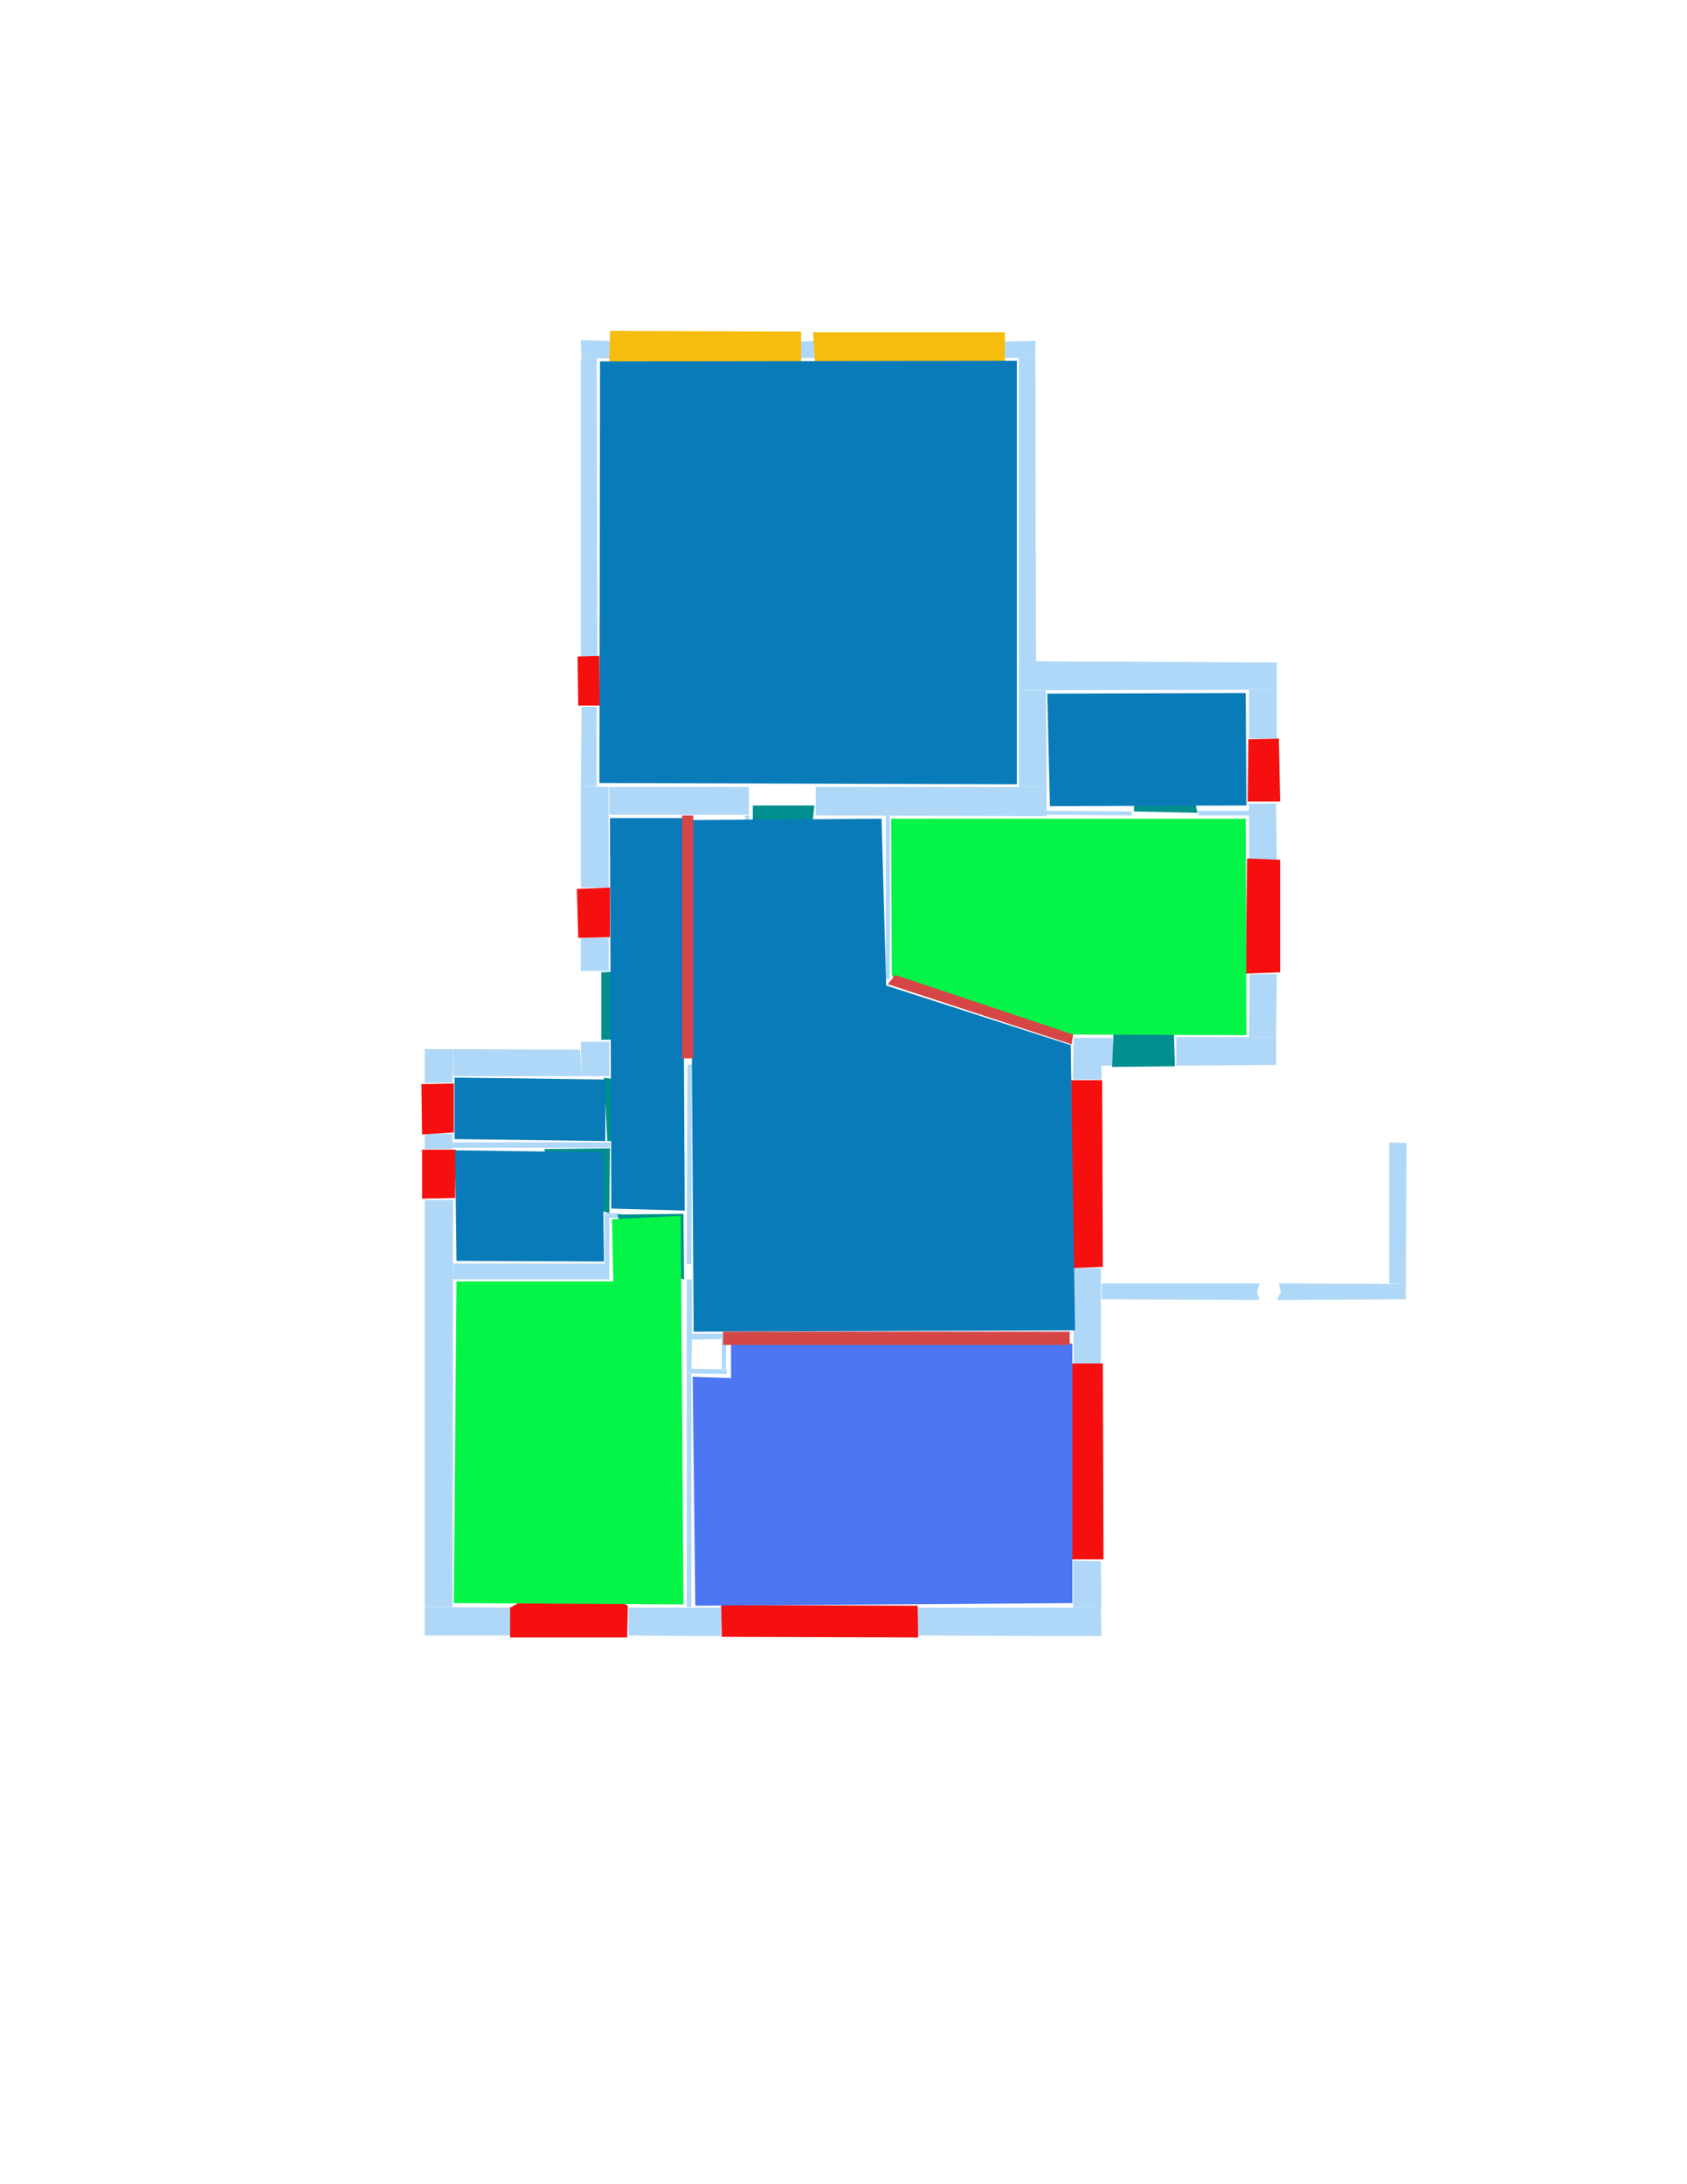 <ns0:svg xmlns:ns0="http://www.w3.org/2000/svg" version="1.1" width="2550" height="3300">
<ns0:width>2479</ns0:width>
<ns0:height>3508</ns0:height>
<ns0:nclasslabel>50</ns0:nclasslabel>
<ns0:nclassappear>6</ns0:nclassappear>
<ns0:class>Bidet-1</ns0:class>
<ns0:class>Bidet-2</ns0:class>
<ns0:class>Bidet-3</ns0:class>
<ns0:class>Bidet-4</ns0:class>
<ns0:class>Door</ns0:class>
<ns0:class>Door-1</ns0:class>
<ns0:class>Door-23</ns0:class>
<ns0:class>Oven-1</ns0:class>
<ns0:class>Oven-2</ns0:class>
<ns0:class>Oven-3</ns0:class>
<ns0:class>Oven-4</ns0:class>
<ns0:class>Parking</ns0:class>
<ns0:class>Roof</ns0:class>
<ns0:class>Room</ns0:class>
<ns0:class>Separation</ns0:class>
<ns0:class>Sink-1</ns0:class>
<ns0:class>Sink-11</ns0:class>
<ns0:class>Sink-12</ns0:class>
<ns0:class>Sink-13</ns0:class>
<ns0:class>Sink-14</ns0:class>
<ns0:class>Sink-2</ns0:class>
<ns0:class>Sink-3</ns0:class>
<ns0:class>Sink-4</ns0:class>
<ns0:class>Sink-5</ns0:class>
<ns0:class>Sink-6</ns0:class>
<ns0:class>Sofa-1</ns0:class>
<ns0:class>Sofa-3</ns0:class>
<ns0:class>Sofa-4</ns0:class>
<ns0:class>Sofa-5</ns0:class>
<ns0:class>Sofa-6</ns0:class>
<ns0:class>Sofa-7</ns0:class>
<ns0:class>Sofa-8</ns0:class>
<ns0:class>Sofa-9</ns0:class>
<ns0:class>Stairs-1</ns0:class>
<ns0:class>Table-1</ns0:class>
<ns0:class>Table-2</ns0:class>
<ns0:class>Table-3</ns0:class>
<ns0:class>Table-4</ns0:class>
<ns0:class>Table-5</ns0:class>
<ns0:class>Table-6</ns0:class>
<ns0:class>Table-7</ns0:class>
<ns0:class>Text</ns0:class>
<ns0:class>Tub-1</ns0:class>
<ns0:class>Tub-3</ns0:class>
<ns0:class>TV-1</ns0:class>
<ns0:class>TV-2</ns0:class>
<ns0:class>Wall</ns0:class>
<ns0:class>Wall-1</ns0:class>
<ns0:class>Wallieee</ns0:class>
<ns0:class>Window</ns0:class>
<ns0:polygon class="Wall" fill="#AFD8F8" id="0" transcription="" points="902,541 878,541 878,992 903,992 " />
<ns0:polygon class="Wall" fill="#AFD8F8" id="1" transcription="" points="879,1068 902,1068 902,1188 878,1188 " />
<ns0:polygon class="Wall" fill="#AFD8F8" id="2" transcription="" points="1582,1225 1710,1226 1711,1232 1582,1231 " />
<ns0:polygon class="Wall" fill="#AFD8F8" id="3" transcription="" points="1540,540 1565,540 1566,1000 1540,999 " />
<ns0:polygon class="Wall" fill="#AFD8F8" id="4" transcription="" points="1565,515 1565,540 1515,541 1515,516 " />
<ns0:polygon class="Wall" fill="#AFD8F8" id="5" transcription="" points="1930,1472 1889,1472 1888,1567 1929,1567 " />
<ns0:polygon class="Wall" fill="#AFD8F8" id="6" transcription="" points="1930,1299 1888,1299 1888,1214 1929,1214 " />
<ns0:polygon class="Wall" fill="#AFD8F8" id="7" transcription="" points="1930,1116 1888,1116 1888,1042 1930,1042 " />
<ns0:polygon class="Wall" fill="#AFD8F8" id="8" transcription="" points="1540,1189 1582,1189 1581,1043 1540,1043 " />
<ns0:polygon class="Wall" fill="#AFD8F8" id="9" transcription="" points="1930,1001 1930,1042 1540,1043 1540,999 " />
<ns0:polygon class="Wall" fill="#AFD8F8" id="10" transcription="" points="1929,1609 1929,1567 1778,1567 1778,1610 " />
<ns0:polygon class="Wall" fill="#AFD8F8" id="11" transcription="" points="1811,1225 1811,1232 1888,1232 1888,1225 " />
<ns0:polygon class="Wall" fill="#AFD8F8" id="12" transcription="" points="1665,1631 1622,1631 1622,1609 1665,1609 " />
<ns0:polygon class="Wall" fill="#AFD8F8" id="13" transcription="" points="1682,1568 1682,1610 1622,1610 1623,1568 " />
<ns0:polygon class="Wall" fill="#AFD8F8" id="14" transcription="" points="878,514 879,541 928,542 928,515 " />
<ns0:polygon class="Wall" fill="#AFD8F8" id="15" transcription="" points="1339,1232 1345,1232 1345,1479 1339,1479 " />
<ns0:polygon class="Wall" fill="#AFD8F8" id="16" transcription="" points="1233,1189 1233,1232 1582,1233 1582,1189 " />
<ns0:polygon class="Wall" fill="#AFD8F8" id="17" transcription="" points="2100,1726 2126,1727 2125,1940 2100,1939 " />
<ns0:polygon class="Wall" fill="#AFD8F8" id="18" transcription="" points="1933,1939 1936,1952 1930,1964 2125,1963 2125,1940 " />
<ns0:polygon class="Wall" fill="#AFD8F8" id="19" transcription="" points="1665,1939 1665,1963 1904,1964 1900,1952 1904,1939 " />
<ns0:polygon class="Wall" fill="#AFD8F8" id="20" transcription="" points="1664,2061 1623,2061 1622,1916 1664,1916 " />
<ns0:polygon class="Wall" fill="#AFD8F8" id="21" transcription="" points="1664,2359 1622,2358 1622,2429 1665,2429 " />
<ns0:polygon class="Wall" fill="#AFD8F8" id="22" transcription="" points="1208,516 1209,541 1235,541 1234,515 " />
<ns0:polygon class="Wall" fill="#AFD8F8" id="23" transcription="" points="1126,1232 1127,1331 1133,1331 1133,1232 " />
<ns0:polygon class="Wall" fill="#AFD8F8" id="24" transcription="" points="1132,1189 1132,1231 921,1231 921,1189 " />
<ns0:polygon class="Wall" fill="#AFD8F8" id="25" transcription="" points="878,1341 878,1188 920,1189 920,1341 " />
<ns0:polygon class="Wall" fill="#AFD8F8" id="26" transcription="" points="878,1417 920,1417 920,1467 878,1467 " />
<ns0:polygon class="Wall" fill="#AFD8F8" id="27" transcription="" points="878,1574 879,1626 921,1626 921,1574 " />
<ns0:polygon class="Wall" fill="#AFD8F8" id="28" transcription="" points="685,1626 685,1585 877,1586 879,1626 " />
<ns0:polygon class="Wall" fill="#AFD8F8" id="29" transcription="" points="642,1636 684,1636 685,1585 642,1585 " />
<ns0:polygon class="Wall" fill="#AFD8F8" id="30" transcription="" points="642,1713 684,1713 684,1736 642,1736 " />
<ns0:polygon class="Wall" fill="#AFD8F8" id="31" transcription="" points="922,1734 922,1726 684,1726 684,1734 " />
<ns0:polygon class="Wall" fill="#AFD8F8" id="32" transcription="" points="642,1813 685,1813 684,2428 642,2428 " />
<ns0:polygon class="Wall" fill="#AFD8F8" id="33" transcription="" points="685,1909 685,1933 921,1933 921,1909 " />
<ns0:polygon class="Wall" fill="#AFD8F8" id="34" transcription="" points="939,1833 940,1840 921,1840 921,1833 " />
<ns0:polygon class="Wall" fill="#AFD8F8" id="35" transcription="" points="914,1834 921,1833 921,1909 914,1910 " />
<ns0:polygon class="Wall" fill="#AFD8F8" id="36" transcription="" points="1388,2471 1386,2429 1664,2429 1665,2472 " />
<ns0:polygon class="Wall" fill="#AFD8F8" id="37" transcription="" points="1090,2472 1090,2429 950,2429 950,2471 " />
<ns0:polygon class="Wall" fill="#AFD8F8" id="38" transcription="" points="1039,1609 1038,1910 1045,1910 1046,1608 " />
<ns0:polygon class="Wall" fill="#AFD8F8" id="39" transcription="" points="1038,2075 1045,2075 1045,2428 1038,2428 " />
<ns0:polygon class="Wall" fill="#AFD8F8" id="40" transcription="" points="1038,1933 1046,1933 1046,2016 1045,2075 1038,2074 " />
<ns0:polygon class="Wall" fill="#AFD8F8" id="41" transcription="" points="1046,2015 1098,2015 1098,2023 1046,2024 " />
<ns0:polygon class="Wall" fill="#AFD8F8" id="42" transcription="" points="1045,2068 1044,2075 1099,2076 1098,2069 " />
<ns0:polygon class="Wall" fill="#AFD8F8" id="43" transcription="" points="1091,2024 1098,2023 1097,2069 1091,2068 " />
<ns0:polygon class="Wall" fill="#AFD8F8" id="44" transcription="" points="772,2471 772,2429 642,2428 642,2471 " />
<ns0:polygon class="Parking" fill="#F6BD0F" id="45" transcription="" points="922,500 921,548 1211,549 1211,501 " />
<ns0:polygon class="Parking" fill="#F6BD0F" id="46" transcription="" points="1229,502 1232,552 1519,552 1519,502 " />
<ns0:polygon class="Window" fill="#f60f0f" id="47" transcription="" points="873,992 906,991 907,1066 874,1066 " />
<ns0:polygon class="Window" fill="#f60f0f" id="48" transcription="" points="872,1343 922,1341 922,1416 874,1417 " />
<ns0:polygon class="Door" fill="#008E8E" id="49" transcription="" points="1017,1568 909,1571 909,1469 931,1468 978,1487 1012,1528 " />
<ns0:polygon class="Door" fill="#008E8E" id="50" transcription="" points="1008,1721 918,1724 913,1628 965,1637 1001,1679 " />
<ns0:polygon class="Window" fill="#f60f0f" id="51" transcription="" points="637,1638 686,1637 686,1711 638,1714 " />
<ns0:polygon class="Window" fill="#f60f0f" id="52" transcription="" points="638,1737 689,1737 688,1810 638,1811 " />
<ns0:polygon class="Window" fill="#f60f0f" id="53" transcription="" points="851,2384 771,2429 771,2474 948,2474 949,2426 870,2382 862,2398 " />
<ns0:polygon class="Window" fill="#f60f0f" id="54" transcription="" points="1090,2425 1091,2473 1388,2474 1387,2426 " />
<ns0:polygon class="Window" fill="#f60f0f" id="55" transcription="" points="1618,2060 1667,2060 1668,2356 1618,2356 " />
<ns0:polygon class="Window" fill="#f60f0f" id="56" transcription="" points="1619,1632 1666,1632 1667,1914 1621,1916 " />
<ns0:polygon class="Door" fill="#008E8E" id="57" transcription="" points="1772,1478 1776,1611 1681,1612 1683,1564 1697,1516 1730,1484 " />
<ns0:polygon class="Window" fill="#f60f0f" id="58" transcription="" points="1885,1297 1935,1299 1935,1469 1883,1471 " />
<ns0:polygon class="Window" fill="#f60f0f" id="59" transcription="" points="1887,1117 1933,1116 1935,1211 1886,1211 " />
<ns0:polygon class="Door" fill="#008E8E" id="60" transcription="" points="1717,1137 1714,1226 1810,1228 1801,1185 1761,1144 " />
<ns0:polygon class="Door" fill="#008E8E" id="61" transcription="" points="1137,1321 1138,1217 1231,1217 1224,1280 1185,1313 " />
<ns0:polygon class="Door" fill="#008E8E" id="62" transcription="" points="823,1736 922,1735 921,1833 864,1817 830,1776 " />
<ns0:polygon class="Door" fill="#008E8E" id="63" transcription="" points="1034,1933 1033,1834 933,1835 954,1893 989,1921 " />
<ns0:polygon class="Room" fill="#097bb9" id="64" transcription="" points="907,546 906,1183 1537,1185 1537,545 " />
<ns0:polygon class="Room" fill="#097bb9" id="65" transcription="" points="922,1236 924,1826 1035,1829 1032,1236 " />
<ns0:polygon class="Room" fill="#097bb9" id="66" transcription="" points="687,1628 687,1721 915,1724 915,1631 " />
<ns0:polygon class="Room" fill="#097bb9" id="67" transcription="" points="688,1738 690,1905 913,1906 911,1741 " />
<ns0:polygon class="livingRoom" fill="#04f448" id="68" transcription="" points="690,1936 686,2422 1033,2424 1029,1837 925,1842 927,1936 " />
<ns0:polygon class="livingRoom" fill="#04f448" id="69" transcription="" points="1347,1237 1348,1475 1621,1563 1884,1564 1883,1237 " />
<ns0:polygon class="Room" fill="#097bb9" id="70" transcription="" points="1583,1048 1587,1218 1884,1217 1883,1047 " />
<ns0:polygon class="Room" fill="#097bb9" id="71" transcription="" points="1043.5,1239 1048.5,2012 1625,2010 1618.5,1579 1339.5,1489 1332.5,1237 " />
<ns0:polygon class="Separation" fill="#D64646" id="72" transcription="" points="1031,1232 1048,1232 1048,1599 1031,1599 " />
<ns0:polygon class="Separation" fill="#D64646" id="73" transcription="" points="1353,1473 1622,1563 1620,1578 1342,1487 " />
<ns0:polygon class="kitchen" fill="#4c76f2" id="74" transcription="" points="1105,2030 1105,2082 1047,2080 1051,2426 1621,2422 1621,2030 " />
<ns0:polygon class="Separation" fill="#D64646" id="75" transcription="" points="1093,2012 1617,2012 1617,2032 1093,2032 " />
<ns0:relation type="incident" objects="14,45" />
<ns0:relation type="incident" objects="45,22" />
<ns0:relation type="incident" objects="22,46" />
<ns0:relation type="incident" objects="46,4" />
<ns0:relation type="incident" objects="4,3" />
<ns0:relation type="incident" objects="3,9" />
<ns0:relation type="incident" objects="9,7" />
<ns0:relation type="incident" objects="7,59" />
<ns0:relation type="incident" objects="59,6" />
<ns0:relation type="incident" objects="6,58" />
<ns0:relation type="incident" objects="58,5" />
<ns0:relation type="incident" objects="5,10" />
<ns0:relation type="incident" objects="10,57" />
<ns0:relation type="incident" objects="57,13" />
<ns0:relation type="incident" objects="13,12" />
<ns0:relation type="incident" objects="12,56" />
<ns0:relation type="incident" objects="56,20" />
<ns0:relation type="incident" objects="20,19" />
<ns0:relation type="incident" objects="19,18" />
<ns0:relation type="incident" objects="18,17" />
<ns0:relation type="incident" objects="20,55" />
<ns0:relation type="incident" objects="55,21" />
<ns0:relation type="incident" objects="21,36" />
<ns0:relation type="incident" objects="36,54" />
<ns0:relation type="incident" objects="54,37" />
<ns0:relation type="incident" objects="37,53" />
<ns0:relation type="incident" objects="53,44" />
<ns0:relation type="incident" objects="44,32" />
<ns0:relation type="incident" objects="32,52" />
<ns0:relation type="incident" objects="52,30" />
<ns0:relation type="incident" objects="30,51" />
<ns0:relation type="incident" objects="51,29" />
<ns0:relation type="incident" objects="29,28" />
<ns0:relation type="incident" objects="28,27" />
<ns0:relation type="incident" objects="27,49" />
<ns0:relation type="incident" objects="49,26" />
<ns0:relation type="incident" objects="26,48" />
<ns0:relation type="incident" objects="48,25" />
<ns0:relation type="incident" objects="25,1" />
<ns0:relation type="incident" objects="1,47" />
<ns0:relation type="incident" objects="47,0" />
<ns0:relation type="incident" objects="0,14" />
<ns0:relation type="incident" objects="9,8" />
<ns0:relation type="incident" objects="8,16" />
<ns0:relation type="incident" objects="16,2" />
<ns0:relation type="incident" objects="2,60" />
<ns0:relation type="incident" objects="60,11" />
<ns0:relation type="incident" objects="11,6" />
<ns0:relation type="incident" objects="16,15" />
<ns0:relation type="incident" objects="16,61" />
<ns0:relation type="incident" objects="24,61" />
<ns0:relation type="incident" objects="24,25" />
<ns0:relation type="incident" objects="24,23" />
<ns0:relation type="incident" objects="23,61" />
<ns0:relation type="incident" objects="27,50" />
<ns0:relation type="incident" objects="50,31" />
<ns0:relation type="incident" objects="31,30" />
<ns0:relation type="incident" objects="31,62" />
<ns0:relation type="incident" objects="62,34" />
<ns0:relation type="incident" objects="34,35" />
<ns0:relation type="incident" objects="35,62" />
<ns0:relation type="incident" objects="34,63" />
<ns0:relation type="incident" objects="63,38" />
<ns0:relation type="incident" objects="38,40" />
<ns0:relation type="incident" objects="40,41" />
<ns0:relation type="incident" objects="41,43" />
<ns0:relation type="incident" objects="43,42" />
<ns0:relation type="incident" objects="42,40" />
<ns0:relation type="incident" objects="40,39" />
<ns0:relation type="incident" objects="35,33" />
<ns0:relation type="incident" objects="33,32" />
<ns0:relation type="incident" objects="39,37" />
<ns0:relation type="access" objects="64,61,71" />
<ns0:relation type="access" objects="70,60,69" />
<ns0:relation type="access" objects="69,69,71" />
<ns0:relation type="access" objects="71,71,65" />
<ns0:relation type="access" objects="65,50,66" />
<ns0:relation type="access" objects="67,62,65" />
<ns0:relation type="access" objects="65,63,68" />
<ns0:relation type="neighbour" objects="64,70" />
<ns0:relation type="neighbour" objects="70,69" />
<ns0:relation type="neighbour" objects="69,64" />
<ns0:relation type="neighbour" objects="64,71" />
<ns0:relation type="neighbour" objects="71,69" />
<ns0:relation type="neighbour" objects="71,65" />
<ns0:relation type="neighbour" objects="65,64" />
<ns0:relation type="neighbour" objects="65,66" />
<ns0:relation type="neighbour" objects="66,67" />
<ns0:relation type="neighbour" objects="67,65" />
<ns0:relation type="neighbour" objects="65,68" />
<ns0:relation type="neighbour" objects="68,67" />
<ns0:relation type="neighbour" objects="68,71" />
<ns0:relation type="incident" objects="15,73" />
<ns0:relation type="incident" objects="73,13" />
<ns0:relation type="incident" objects="38,72" />
<ns0:relation type="incident" objects="72,24" />
<ns0:relation type="incident" objects="41,75" />
<ns0:relation type="incident" objects="75,43" />
<ns0:relation type="incident" objects="75,20" />
<ns0:relation type="neighbour" objects="74,68" />
<ns0:relation type="neighbour" objects="74,71" />
<ns0:relation type="access" objects="64,61,71" />
<ns0:relation type="access" objects="69,60,70" />
<ns0:relation type="access" objects="69,57,69" />
<ns0:relation type="access" objects="65,49,65" />
<ns0:relation type="access" objects="66,50,65" />
<ns0:relation type="access" objects="65,62,67" />
<ns0:relation type="access" objects="65,63,68" />
<ns0:relation type="access" objects="71,75,74" />
<ns0:relation type="access" objects="71,73,69" />
<ns0:relation type="surround" objects="14,45,22,46,4,3,9,8,16,61,24,25,1,47,0,14,64" />
<ns0:relation type="surround" objects="9,7,59,6,11,60,2,16,8,9,70" />
<ns0:relation type="surround" objects="16,2,60,11,6,58,5,10,57,13,73,15,16,69" />
<ns0:relation type="surround" objects="24,72,38,63,34,62,31,50,27,49,26,48,25,24,65" />
<ns0:relation type="surround" objects="24,61,16,15,73,13,12,56,20,75,41,40,38,72,24,71" />
<ns0:relation type="surround" objects="28,27,50,31,30,51,29,28,66" />
<ns0:relation type="surround" objects="31,62,35,33,32,52,30,31,67" />
<ns0:relation type="surround" objects="33,35,34,63,38,40,39,37,53,44,32,33,68" />
<ns0:relation type="surround" objects="75,20,55,21,36,54,37,39,42,43,75,74" />
<ns0:relation type="outerP" objects="14,45,22,46,4,3,9,7,59,6,58,5,10,57,13,12,56,20,55,21,36,54,37,53,44,32,52,30,51,29,28,27,49,26,48,25,1,47,0" />
</ns0:svg>